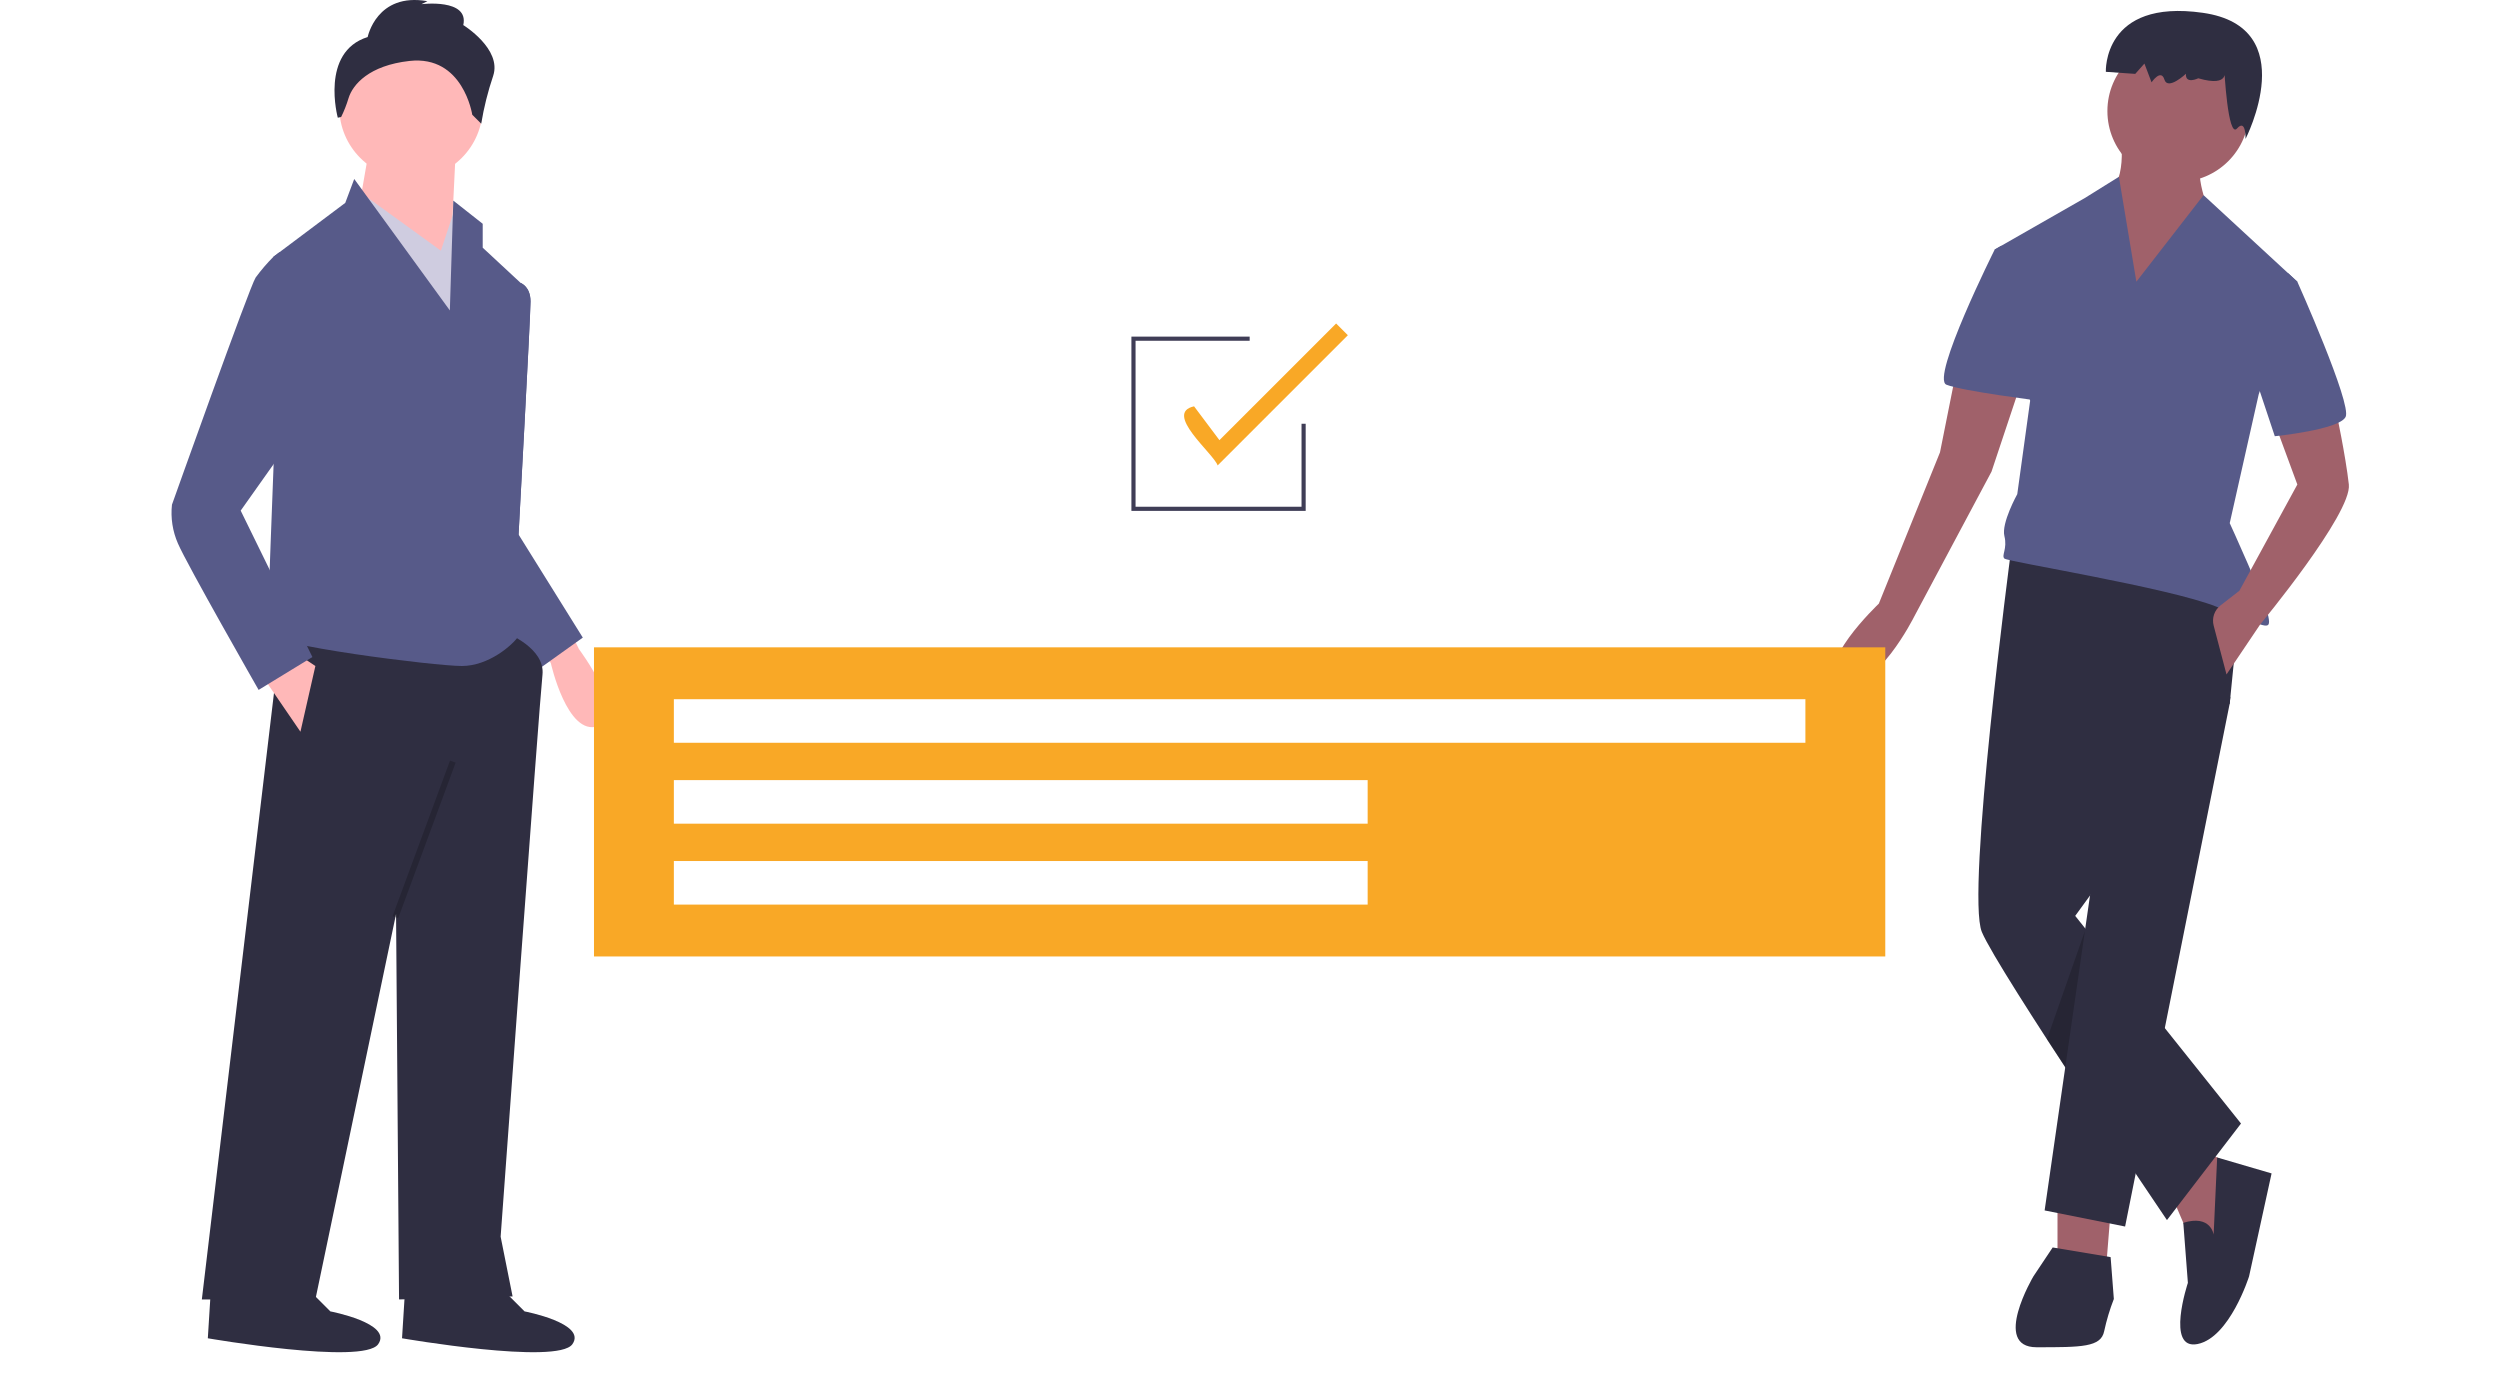 <svg width="680" height="376" viewBox="0 0 680 376" fill="none" xmlns="http://www.w3.org/2000/svg">
<path d="M155.074 171.6L157.468 176.547C157.468 176.547 171.055 194.679 162.661 197.52C154.268 200.36 149.815 180.322 149.815 180.322L147.596 177.518L155.074 171.6Z" fill="#FFB8B8"/>
<path d="M139.424 77.937L141.657 76.992C141.657 76.992 144.3 77.937 144.3 82C144.3 86.064 141.049 145.392 141.049 145.392L147.551 177.9L138.611 179.526L124.795 149.455L139.424 77.937Z" fill="#575A89"/>
<path d="M139.424 77.937L141.657 76.992C141.657 76.992 144.3 77.937 144.3 82C144.3 86.064 141.049 145.392 141.049 145.392L158.522 173.43L147.145 181.557L124.795 149.455L139.424 77.937Z" fill="#575A89"/>
<path d="M137.798 172.211C137.798 172.211 148.364 176.275 147.551 183.589C146.738 190.904 136.173 336.379 136.173 336.379L139.424 352.634L108.541 353.446L107.728 248.606L85.785 353.446H54.902L76.845 168.96L137.798 172.211Z" fill="#2F2E41"/>
<path d="M135.36 349.383L142.675 356.697C142.675 356.697 159.742 359.948 155.678 365.637C151.614 371.326 109.353 364.011 109.353 364.011L110.166 351.008L135.36 349.383Z" fill="#2F2E41"/>
<path d="M82.534 349.383L89.848 356.697C89.848 356.697 106.915 359.948 102.852 365.637C98.788 371.326 56.527 364.011 56.527 364.011L57.34 351.008L82.534 349.383Z" fill="#2F2E41"/>
<path d="M111.791 48.679C122.564 48.679 131.297 39.946 131.297 29.174C131.297 18.401 122.564 9.669 111.791 9.669C101.019 9.669 92.286 18.401 92.286 29.174C92.286 39.946 101.019 48.679 111.791 48.679Z" fill="#FFB8B8"/>
<path d="M123.982 40.551L122.357 73.873L97.163 59.244L100.413 40.551H123.982Z" fill="#FFB8B8"/>
<path d="M96.35 51.117L119.919 68.184L123.982 55.993L131.296 75.498L127.233 110.445L96.35 51.117Z" fill="#CFCCE0"/>
<path d="M96.35 48.679L122.357 84.438L123.299 54.566L131.297 60.87V67.371L142.675 77.937L138.611 118.572L137.798 166.522C137.798 166.522 142.675 170.586 141.049 173.024C139.424 175.462 132.922 181.151 125.608 181.151C118.293 181.151 72.781 175.462 72.781 172.211C72.781 168.961 74.407 126.699 74.407 126.699V69.809L93.912 55.181L96.35 48.679Z" fill="#575A89"/>
<path d="M71.156 183.589L81.721 199.031L85.785 181.151L80.909 177.9L71.156 183.589Z" fill="#FFB8B8"/>
<path opacity="0.2" d="M122.407 206.876L106.783 249.196L108.308 249.759L123.932 207.439L122.407 206.876Z" fill="black"/>
<path d="M100.007 10.075C100.007 10.075 102.445 -2.116 116.261 0.322L114.636 1.135C114.636 1.135 127.639 -0.49 126.014 6.824C126.014 6.824 136.579 13.326 134.141 20.64C132.707 24.88 131.62 29.228 130.89 33.644L128.452 31.206C128.452 31.206 126.014 14.951 111.385 16.577C100.414 17.796 95.944 22.977 94.801 26.71C94.275 28.466 93.603 30.174 92.793 31.818L91.88 32.018C91.88 32.018 87.004 14.139 100.007 10.075Z" fill="#2F2E41"/>
<path d="M83.347 68.997L75.948 68.653L74.407 69.809C72.638 71.578 71.007 73.48 69.531 75.498C67.905 77.937 46.775 137.265 46.775 137.265C46.382 140.868 46.943 144.511 48.4 147.83C50.838 153.519 70.343 187.653 70.343 187.653L84.972 178.713L65.467 138.89L79.283 119.385L83.347 68.997Z" fill="#575A89"/>
<path d="M559.641 323.985V345.876H572.775L574.527 323.985H559.641Z" fill="#A0616A"/>
<path d="M590.726 325.299L595.979 337.558L604.736 341.06L606.487 316.543L599.482 313.041L590.726 325.299Z" fill="#A0616A"/>
<path d="M602.109 335.807C602.109 335.807 601.366 330.279 593.857 332.605L595.104 348.941C595.104 348.941 588.974 367.329 597.731 365.578C606.487 363.827 611.741 347.19 611.741 347.19L617.87 319.17L603.068 314.834L602.109 335.807Z" fill="#2F2E41"/>
<path d="M546.945 150.174C546.945 150.174 534.686 242.99 539.064 253.498C543.442 264.005 589.412 331.866 589.412 331.866L609.552 305.598L564.457 249.12L606.487 191.329L609.989 156.304L546.945 150.174Z" fill="#2F2E41"/>
<path d="M595.103 183.448L606.663 189.565L606.487 191.328L578.029 333.617L556.138 329.239L570.586 228.98L595.103 183.448Z" fill="#2F2E41"/>
<path d="M558.328 339.309L553.074 347.19C553.074 347.19 541.691 366.453 553.95 366.453C566.208 366.453 571.462 366.453 572.338 362.075C572.98 359.092 573.859 356.164 574.965 353.319L574.089 341.936L558.328 339.309Z" fill="#2F2E41"/>
<path d="M592.477 49.478C603.116 49.478 611.741 40.853 611.741 30.214C611.741 19.575 603.116 10.95 592.477 10.95C581.838 10.95 573.213 19.575 573.213 30.214C573.213 40.853 581.838 49.478 592.477 49.478Z" fill="#A0616A"/>
<path d="M576.716 36.343C576.716 36.343 579.343 51.229 571.462 53.856C563.581 56.483 581.094 91.507 581.094 91.507L601.233 58.234C601.233 58.234 595.98 46.851 599.482 41.597L576.716 36.343Z" fill="#A0616A"/>
<path d="M581.094 76.622L576.341 48.088L567.084 53.856L542.566 67.866L552.198 109.02L548.696 134.413C548.696 134.413 544.318 142.294 545.193 145.796C546.069 149.299 544.318 151.05 545.193 151.926C546.069 152.801 589.85 159.806 602.984 165.06C616.119 170.314 617.87 172.065 616.994 167.687C616.119 163.309 606.487 142.294 606.487 142.294L614.367 107.269L624.875 76.622L599.366 53.081L581.094 76.622Z" fill="#575A89"/>
<path d="M618.746 115.149L624.875 131.786L609.114 160.682L603.971 164.682C603.159 165.314 602.55 166.17 602.22 167.145C601.89 168.12 601.854 169.17 602.116 170.165L605.611 183.448L614.773 169.842C614.773 169.842 639.761 139.667 638.885 131.786C638.009 123.906 635.382 111.647 635.382 111.647L618.746 115.149Z" fill="#A0616A"/>
<path d="M532.059 101.14L527.681 123.03L511.044 164.185C511.044 164.185 492.656 181.697 501.412 185.2C510.168 188.702 520.676 167.687 520.676 167.687L541.691 128.284L549.571 104.642L532.059 101.14Z" fill="#A0616A"/>
<path d="M615.243 74.871L622.292 74.238L624.875 76.622C624.875 76.622 639.761 109.896 638.009 113.398C636.258 116.901 618.746 118.652 618.746 118.652L611.741 97.637L615.243 74.871Z" fill="#575A89"/>
<path d="M548.696 68.742L544.352 66.846L542.566 67.866C542.566 67.866 525.054 102.891 529.432 104.642C533.81 106.393 554.825 109.02 554.825 109.02L548.696 68.742Z" fill="#575A89"/>
<path opacity="0.2" d="M567.084 253.285L561.746 290.326L556.777 282.694L567.084 253.285Z" fill="black"/>
<path d="M604.998 18.806C604.998 18.806 606.938 23.912 597.933 21.294C597.933 21.294 594.366 23.034 594.573 20.066C594.573 20.066 589.656 24.693 588.721 21.645C587.785 18.597 585.223 22.395 585.223 22.395L583.283 17.288L580.789 20.096L572.789 19.537C572.789 19.537 571.886 -0.41 599.178 3.486C626.469 7.382 610.784 37.79 610.784 37.79C610.784 37.79 610.957 32.147 608.463 34.955C605.97 37.763 604.998 18.806 604.998 18.806Z" fill="#2F2E41"/>
<path d="M161.565 176.075V260.156H512.795V176.075H161.565ZM372.002 246.049H183.29V234.198H372.002V246.049ZM372.002 224.041H183.29V212.19H372.002V224.041ZM491.069 202.033H183.29V190.183H491.069V202.033Z" fill="#F9A826"/>
<path d="M355.145 138.961H307.744V91.56H339.909V92.689H308.872V137.833H354.016V115.261H355.145V138.961Z" fill="#3F3D56"/>
<path d="M331.2 126.597C330.105 123.363 316.368 112.368 324.786 110.52L331.688 119.724L363.424 87.989L366.616 91.181L331.2 126.597Z" fill="#F9A826"/>
</svg>

